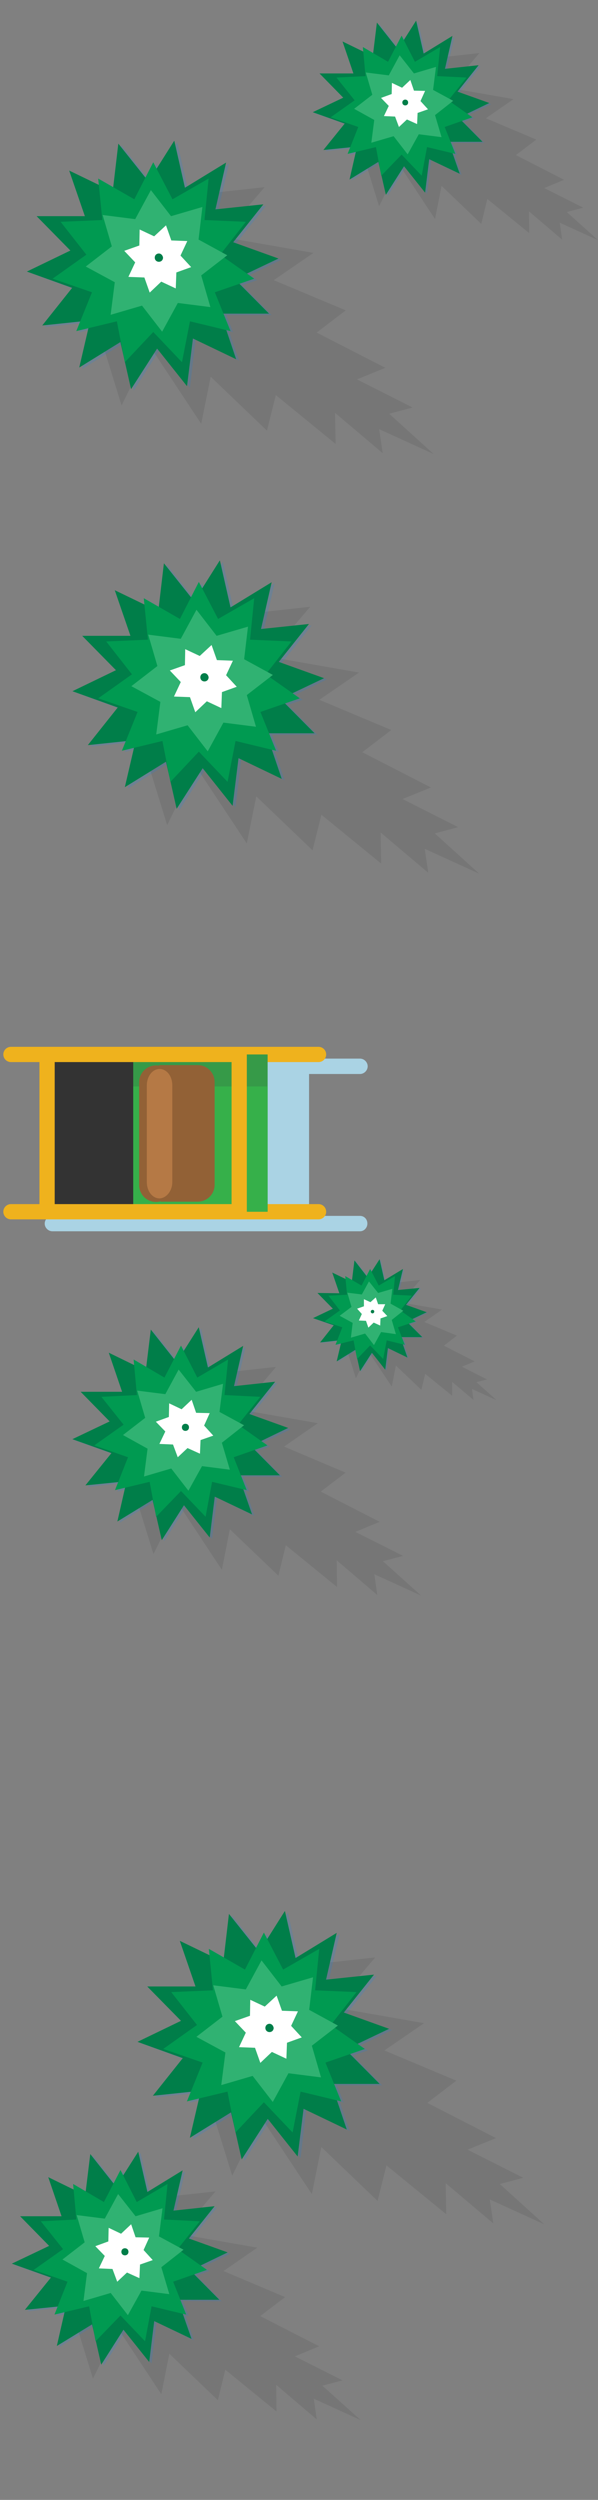 <svg id="Layer_1" xmlns="http://www.w3.org/2000/svg" xmlns:xlink="http://www.w3.org/1999/xlink" viewBox="0 0 202 844"><rect x="0" y="0" width="202" height="844" fill="#808080" stroke="none"/><style>.st0{opacity:8.000000e-02}.st1{opacity:.15}.st2{fill:#0086ff}.st3{fill:#007e49}.st4{fill:#009a51}.st5{fill:#30b272}.st6{fill:#fff}.st8{fill:none;stroke:#efb21d;stroke-width:5.151;stroke-linecap:round;stroke-linejoin:round;stroke-miterlimit:10}.st12{fill:#926136}</style><symbol id="large" viewBox="-58.9 -45.3 117.8 90.6"><g class="st0"><path d="M58.9-45.3l-15.8 7.2 1-7-13.7 11.7.1-9-17.3 14.1-2.5-10.3-16.4 15.7-2.7-13.7-14.7 22.3-8.4-17-6.5 21.1 6.5 25.9L-12 29.5l21.9 2.4-12.2-14.4L24 12.9 12.6 5l20.8-8.8-8.4-6.4 19.9-10.2-8.2-3.4 16.1-8.1-6.8-1.8z"/></g><g><g class="st1"><path class="st2" d="M-1.9-5.1L12-5.2l-9.8 10 12.6 6-13.1 4.8 8.7 10.9L-3.5 25l3.1 13.6-11.9-7.3-3.1 13.6-7.5-11.8-8.7 11-1.6-13.9-12.6 6.1 4.5-13.3-14 .1 9.8-10-12.6-6 13.2-4.7-8.7-11 13.9 1.5-3.2-13.6 11.9 7.3 3.1-13.6 7.5 11.8 8.7-11 1.7 13.9 12.6-6.1z"/><path class="st2" d="M-26.9 27.9L-37.4 34l1.2-12-12.1-.6 7.5-9.5-9.8-6.9 11.4-4-4.5-11.2L-32-7.3l2.3-11.9 8.3 8.8 8.3-8.8 2.3 11.9L.9-10.2-3.6 1 7.8 5l-9.9 6.9 7.5 9.5-12 .6 1.1 12-10.4-6.1-5.5 10.8z"/><path class="st2" d="M-26.7 22.3l-9.5 1.2 2.7-9.2-7.5-5.8 8.3-4.6-1.1-9.4 9.1 2.7 5.8-7.5 4.6 8.3 9.4-1.2-2.7 9.1L0 11.7l-8.4 4.6 1.2 9.4-9.1-2.6-5.8 7.5z"/><path class="st2" d="M-25.5 14.6l-4.4-1.6 3.2-3.3-2-4.2 4.6-.2 1.6-4.3 3.3 3.1 4.2-1.9.2 4.6 4.3 1.5-3.1 3.4 2 4.2-4.7.1-1.5 4.4-3.4-3.2-4.2 2z"/><path class="st2" d="M-19.9 12.3c-.7 0-1.2-.5-1.2-1.2s.5-1.2 1.2-1.2 1.2.5 1.2 1.2c0 .6-.5 1.2-1.2 1.2z"/></g><g><g><path class="st3" d="M-2.8-4.7h14L1.4 5.2 14 11.3.9 16l8.7 10.9-13.9-1.5L-1.2 39l-11.9-7.3-3.1 13.6-7.5-11.8-8.7 11-1.7-13.9-12.5 6.1 4.5-13.2h-14l9.8-10-12.6-6 13.2-4.7-8.8-10.9 13.9 1.4-3.1-13.6 11.9 7.3 3.1-13.6 7.5 11.8 8.7-10.9 1.7 13.8 12.6-6z"/><path class="st4" d="M-27.8 28.3l-10.4 6.1 1.1-12-12-.6 7.5-9.4-9.9-7 11.4-4-4.4-11.1 11.7 2.8 2.2-11.8 8.4 8.7 8.3-8.7 2.2 11.8L0-9.7-4.4 1.4 7 5.4l-9.9 7 7.5 9.4-12.1.6 1.2 12-10.4-6.1-5.5 10.8z"/><path class="st5" d="M-27.5 22.7l-9.5 1.2 2.7-9.2-7.5-5.8 8.3-4.6-1.2-9.4 9.2 2.7 5.8-7.5 4.6 8.3 9.4-1.2-2.7 9.1 7.5 5.9-8.3 4.5 1.2 9.5-9.1-2.7L-23 31z"/><path class="st6" d="M-26.3 15l-4.4-1.6 3.2-3.3-2-4.2 4.6-.2 1.6-4.3 3.3 3.1 4.2-1.9.2 4.6 4.3 1.5-3.1 3.4 1.9 4.2-4.6.1-1.5 4.4-3.4-3.2-4.2 2z"/><path class="st3" d="M-20.7 12.7c-.7 0-1.2-.5-1.2-1.2s.5-1.2 1.2-1.2 1.2.5 1.2 1.2-.5 1.2-1.2 1.2z"/></g></g></g></symbol><symbol id="larger" viewBox="-68.7 -52.9 137.4 105.7"><g class="st0"><path d="M68.7-52.9l-18.4 8.4 1.2-8.1L35.4-39l.2-10.5L15.4-33l-3-12-19 18.2-3.2-15.9-17.2 26-9.7-19.8-7.6 24.6 7.6 30.2 22.8 16.1 25.5 2.8-14.3-16.8L28.1 15 14.7 5.8 39-4.4l-9.8-7.5 23.2-11.9-9.6-3.9 18.8-9.5-7.9-2.1z"/></g><g><g class="st1"><path class="st2" d="M-2.3-6H14L2.6 5.6l14.7 7.1-15.4 5.4 10.2 12.8-16.2-1.7 3.7 15.9-13.9-8.6-3.6 15.9-8.8-13.7-10.1 12.7-2-16.2-14.6 7.1 5.2-15.4h-16.3L-53 15.3l-14.7-7 15.3-5.6L-62.6-10l16.2 1.7-3.6-15.9 13.8 8.6 3.6-15.9 8.8 13.8 10.2-12.8 1.9 16.2L3-21.4z"/><path class="st2" d="M-31.4 32.6l-12.2 7 1.3-14-14-.6 8.7-11.1-11.5-8.1 13.3-4.6-5.2-13 13.7 3.3 2.6-13.8 9.7 10.1 9.7-10.1 2.6 13.8L1-11.8l-5.2 13L9.1 5.8l-11.5 8.1L6.3 25l-14 .6 1.3 14-12.2-7-6.4 12.5z"/><path class="st2" d="M-31.2 26l-11 1.4 3.1-10.7-8.7-6.8 9.7-5.3-1.4-11 10.7 3.1 6.8-8.8 5.3 9.8 11-1.4-3.1 10.6 8.7 6.8-9.7 5.3 1.4 11-10.6-3.1-6.8 8.8z"/><path class="st2" d="M-29.8 17l-5.1-1.8 3.7-3.9-2.3-4.9 5.4-.2 1.8-5.1 4 3.7 4.8-2.3.2 5.4 5.1 1.8-3.7 3.9 2.3 4.9-5.4.2-1.8 5.1-3.9-3.7-4.9 2.3z"/><path class="st2" d="M-23.2 14.3c-.8 0-1.4-.6-1.4-1.4s.6-1.4 1.4-1.4c.8 0 1.4.6 1.4 1.4 0 .8-.6 1.4-1.4 1.4z"/></g><g><g><path class="st3" d="M-3.2-5.5h16.3L1.6 6.1l14.7 7L1 18.6l10.2 12.8L-5 29.7l3.6 15.8-13.9-8.5-3.6 15.9-8.7-13.8-10.2 12.8-1.9-16.2-14.7 7.1 5.3-15.4h-16.3L-54 15.8l-14.7-7.1 15.3-5.5-10.1-12.7 16.2 1.7-3.7-15.9 13.9 8.6 3.6-15.9 8.8 13.7L-14.6-30l2 16.1 14.6-7z"/><path class="st4" d="M-32.4 33.1l-12.2 7 1.4-14-14.1-.6 8.7-11.1L-60 6.3l13.3-4.6-5.3-13.1 13.7 3.3 2.7-13.8 9.6 10.2 9.7-10.2 2.7 13.8L.1-11.4-5.2 1.7 8.1 6.3l-11.5 8.1 8.7 11.1-14 .6 1.4 14-12.2-7-6.5 12.5z"/><path class="st5" d="M-32.1 26.4l-11 1.4 3.1-10.6-8.8-6.8 9.8-5.3-1.4-11 10.6 3.1 6.8-8.8 5.3 9.7 11-1.4-3.1 10.7 8.8 6.8-9.7 5.3 1.3 11-10.6-3.1-6.8 8.8z"/><path class="st6" d="M-30.7 17.5l-5.1-1.8 3.7-3.9-2.3-4.9 5.4-.2 1.8-5.1 3.9 3.7 4.9-2.3.2 5.4 5 1.8-3.6 3.9 2.3 4.9-5.4.2-1.8 5.1-4-3.7-4.9 2.3z"/><path class="st3" d="M-24.1 14.8c-.8 0-1.4-.6-1.4-1.4 0-.8.6-1.4 1.4-1.4s1.4.6 1.4 1.4c-.1.8-.7 1.4-1.4 1.4z"/></g></g></g></symbol><symbol id="small" viewBox="-31 -23.8 61.9 47.6"><g class="st0"><path d="M31-23.8L22.7-20l.5-3.7-7.2 6.1v-4.7l-9.1 7.4-1.3-5.4-8.6 8.2-1.4-7.1-7.8 11.7-4.3-8.9-3.5 11 3.4 13.6 10.3 7.3 11.5 1.3-6.4-7.6 13.8-2.4-6-4.2 11-4.6-4.4-3.4 10.4-5.3-4.3-1.8 8.5-4.3-3.6-.9z"/></g><g><g class="st1"><path class="st2" d="M-1-2.7h7.3L1.2 2.5l6.6 3.2L.9 8.2l4.6 5.7-7.3-.7 1.6 7.1-6.3-3.9-1.6 7.2-3.9-6.2-4.6 5.8-.9-7.3-6.6 3.2 2.4-7h-7.4l5.2-5.2-6.6-3.2 6.9-2.5-4.6-5.7 7.3.8-1.6-7.2 6.2 3.9 1.6-7.2 4 6.2 4.6-5.8.8 7.3 6.7-3.1z"/><path class="st2" d="M-14.2 14.7l-5.5 3.2.6-6.3-6.3-.3 3.9-5-5.1-3.7 6-2.1-2.4-5.8 6.2 1.5 1.2-6.3 4.3 4.6 4.4-4.6 1.2 6.3L.5-5.3-1.9.5l6 2.1-5.2 3.7 3.9 5-6.3.3.6 6.3-5.5-3.2-2.9 5.6z"/><path class="st2" d="M-14 11.7l-5 .6 1.4-4.8-4-3 4.4-2.4-.6-5 4.8 1.4 3.1-3.9 2.4 4.3 4.9-.6L-4 3.1l4 3.1-4.4 2.4.6 4.9-4.8-1.4-3 4z"/><path class="st2" d="M-13.4 7.7l-2.3-.8 1.6-1.8-1-2.2 2.4-.1.9-2.3 1.7 1.7 2.2-1.1.1 2.5 2.3.8-1.7 1.7 1.1 2.3h-2.4l-.9 2.3-1.7-1.6-2.2 1z"/><path class="st2" d="M-10.4 6.5c-.3 0-.6-.3-.6-.6s.3-.6.6-.6.6.3.6.6-.3.6-.6.6z"/></g><g><g><path class="st3" d="M-1.5-2.5h7.4L.7 2.7l6.7 3.2-7 2.5L5 14.1l-7.3-.7 1.7 7.1-6.3-3.8-1.6 7.1-4-6.2-4.5 5.8-.9-7.3-6.6 3.2 2.4-7-7.4.1 5.2-5.3-6.7-3.2 7-2.4-4.6-5.8 7.3.8-1.7-7.2 6.3 3.9 1.6-7.2 4 6.2 4.5-5.7.9 7.3L.9-9.4z"/><path class="st4" d="M-14.6 14.9l-5.5 3.2.6-6.3-6.3-.3 3.9-5-5.2-3.7 6-2-2.3-5.9 6.1 1.5 1.2-6.3 4.4 4.6 4.4-4.6 1.2 6.3L0-5.1-2.3.8l6 2-5.2 3.7 3.9 5-6.3.3.6 6.3-5.5-3.2-2.9 5.6z"/><path class="st5" d="M-14.5 11.9l-4.9.6 1.4-4.8-4-3 4.4-2.4-.6-5 4.8 1.4 3-3.9L-8-.8l5-.7-1.4 4.8 3.9 3.1-4.3 2.4.6 5-4.8-1.4-3.1 3.9z"/><path class="st6" d="M-13.8 7.9l-2.3-.8 1.6-1.8-1-2.2 2.4-.1.8-2.3 1.8 1.7 2.2-1 .1 2.4 2.3.8-1.7 1.8 1 2.2H-9l-.8 2.3-1.8-1.6-2.2 1z"/><path class="st3" d="M-10.9 6.7c-.3 0-.6-.3-.6-.6s.3-.6.6-.6.6.3.6.6-.2.6-.6.6z"/></g></g></g></symbol><path d="M121.6 410.5h-17.2v-47.9h17.2c1.4 0 2.6-1.2 2.6-2.6 0-1.4-1.2-2.6-2.6-2.6H17.7c-1.4 0-2.6 1.2-2.6 2.6s1.2 2.6 2.6 2.6h9.6v47.9h-9.6c-1.4 0-2.6 1.2-2.6 2.6 0 1.4 1.2 2.6 2.6 2.6h103.9c1.4 0 2.5-1.2 2.5-2.6 0-1.5-1.1-2.6-2.5-2.6z" fill="#aad3e4"/><path class="st8" d="M107.6 356H3.7m103.9 53.1H3.7"/><path d="M15.9 356h74.5v53.1H15.9V356z" fill="#369a48"/><path d="M15.9 366.8h74.5v42.3H15.9v-42.3z" fill="#36b04a"/><path d="M15.5 356H45v53.1H15.5V356z" fill="#333"/><path class="st8" d="M15.9 356h64.9v53.1H15.9V356z"/><path class="st12" d="M52.7 405.8c-3.2 0-5.7-2.6-5.7-5.7v-34.7c0-3.2 2.6-5.7 5.7-5.7 3.2 0 5.7 2.6 5.7 5.7v34.7c0 3.1-2.6 5.7-5.7 5.7z"/><path class="st12" d="M53.7 359.6h13.1c3.2 0 5.7 2.6 5.7 5.7V400c0 3.2-2.6 5.7-5.7 5.7H54.3"/><path d="M53.9 404.6c-2.4 0-4.3-2.4-4.3-5.5v-32.7c0-3 1.9-5.5 4.3-5.5s4.3 2.4 4.3 5.5v32.7c0 3-2 5.4-4.3 5.5z" fill="#b57945"/><use xlink:href="#small" width="61.9" height="47.6" id="XMLID_1_" x="-31" y="-23.8" transform="matrix(1 0 0 -1 136.729 448.927)" overflow="visible"/><use xlink:href="#large" width="117.8" height="90.6" x="-58.9" y="-45.3" transform="matrix(1 0 0 -1 83.343 493.39)" overflow="visible"/><use xlink:href="#large" width="117.8" height="90.6" x="-58.9" y="-45.3" transform="matrix(1 0 0 -1 62.897 771.742)" overflow="visible"/><use xlink:href="#large" width="117.8" height="90.6" x="-58.9" y="-45.3" transform="matrix(.818 0 0 -.818 153.819 44.019)" overflow="visible"/><use xlink:href="#larger" width="137.4" height="105.7" x="-68.7" y="-52.9" transform="matrix(1 0 0 -1 77.77 100.385)" overflow="visible"/><use xlink:href="#larger" width="137.4" height="105.7" x="-68.7" y="-52.9" transform="matrix(1 0 0 -1 93.168 242.066)" overflow="visible"/><use xlink:href="#larger" width="137.4" height="105.7" x="-68.7" y="-52.9" transform="matrix(1 0 0 -1 115.139 698.06)" overflow="visible"/></svg>